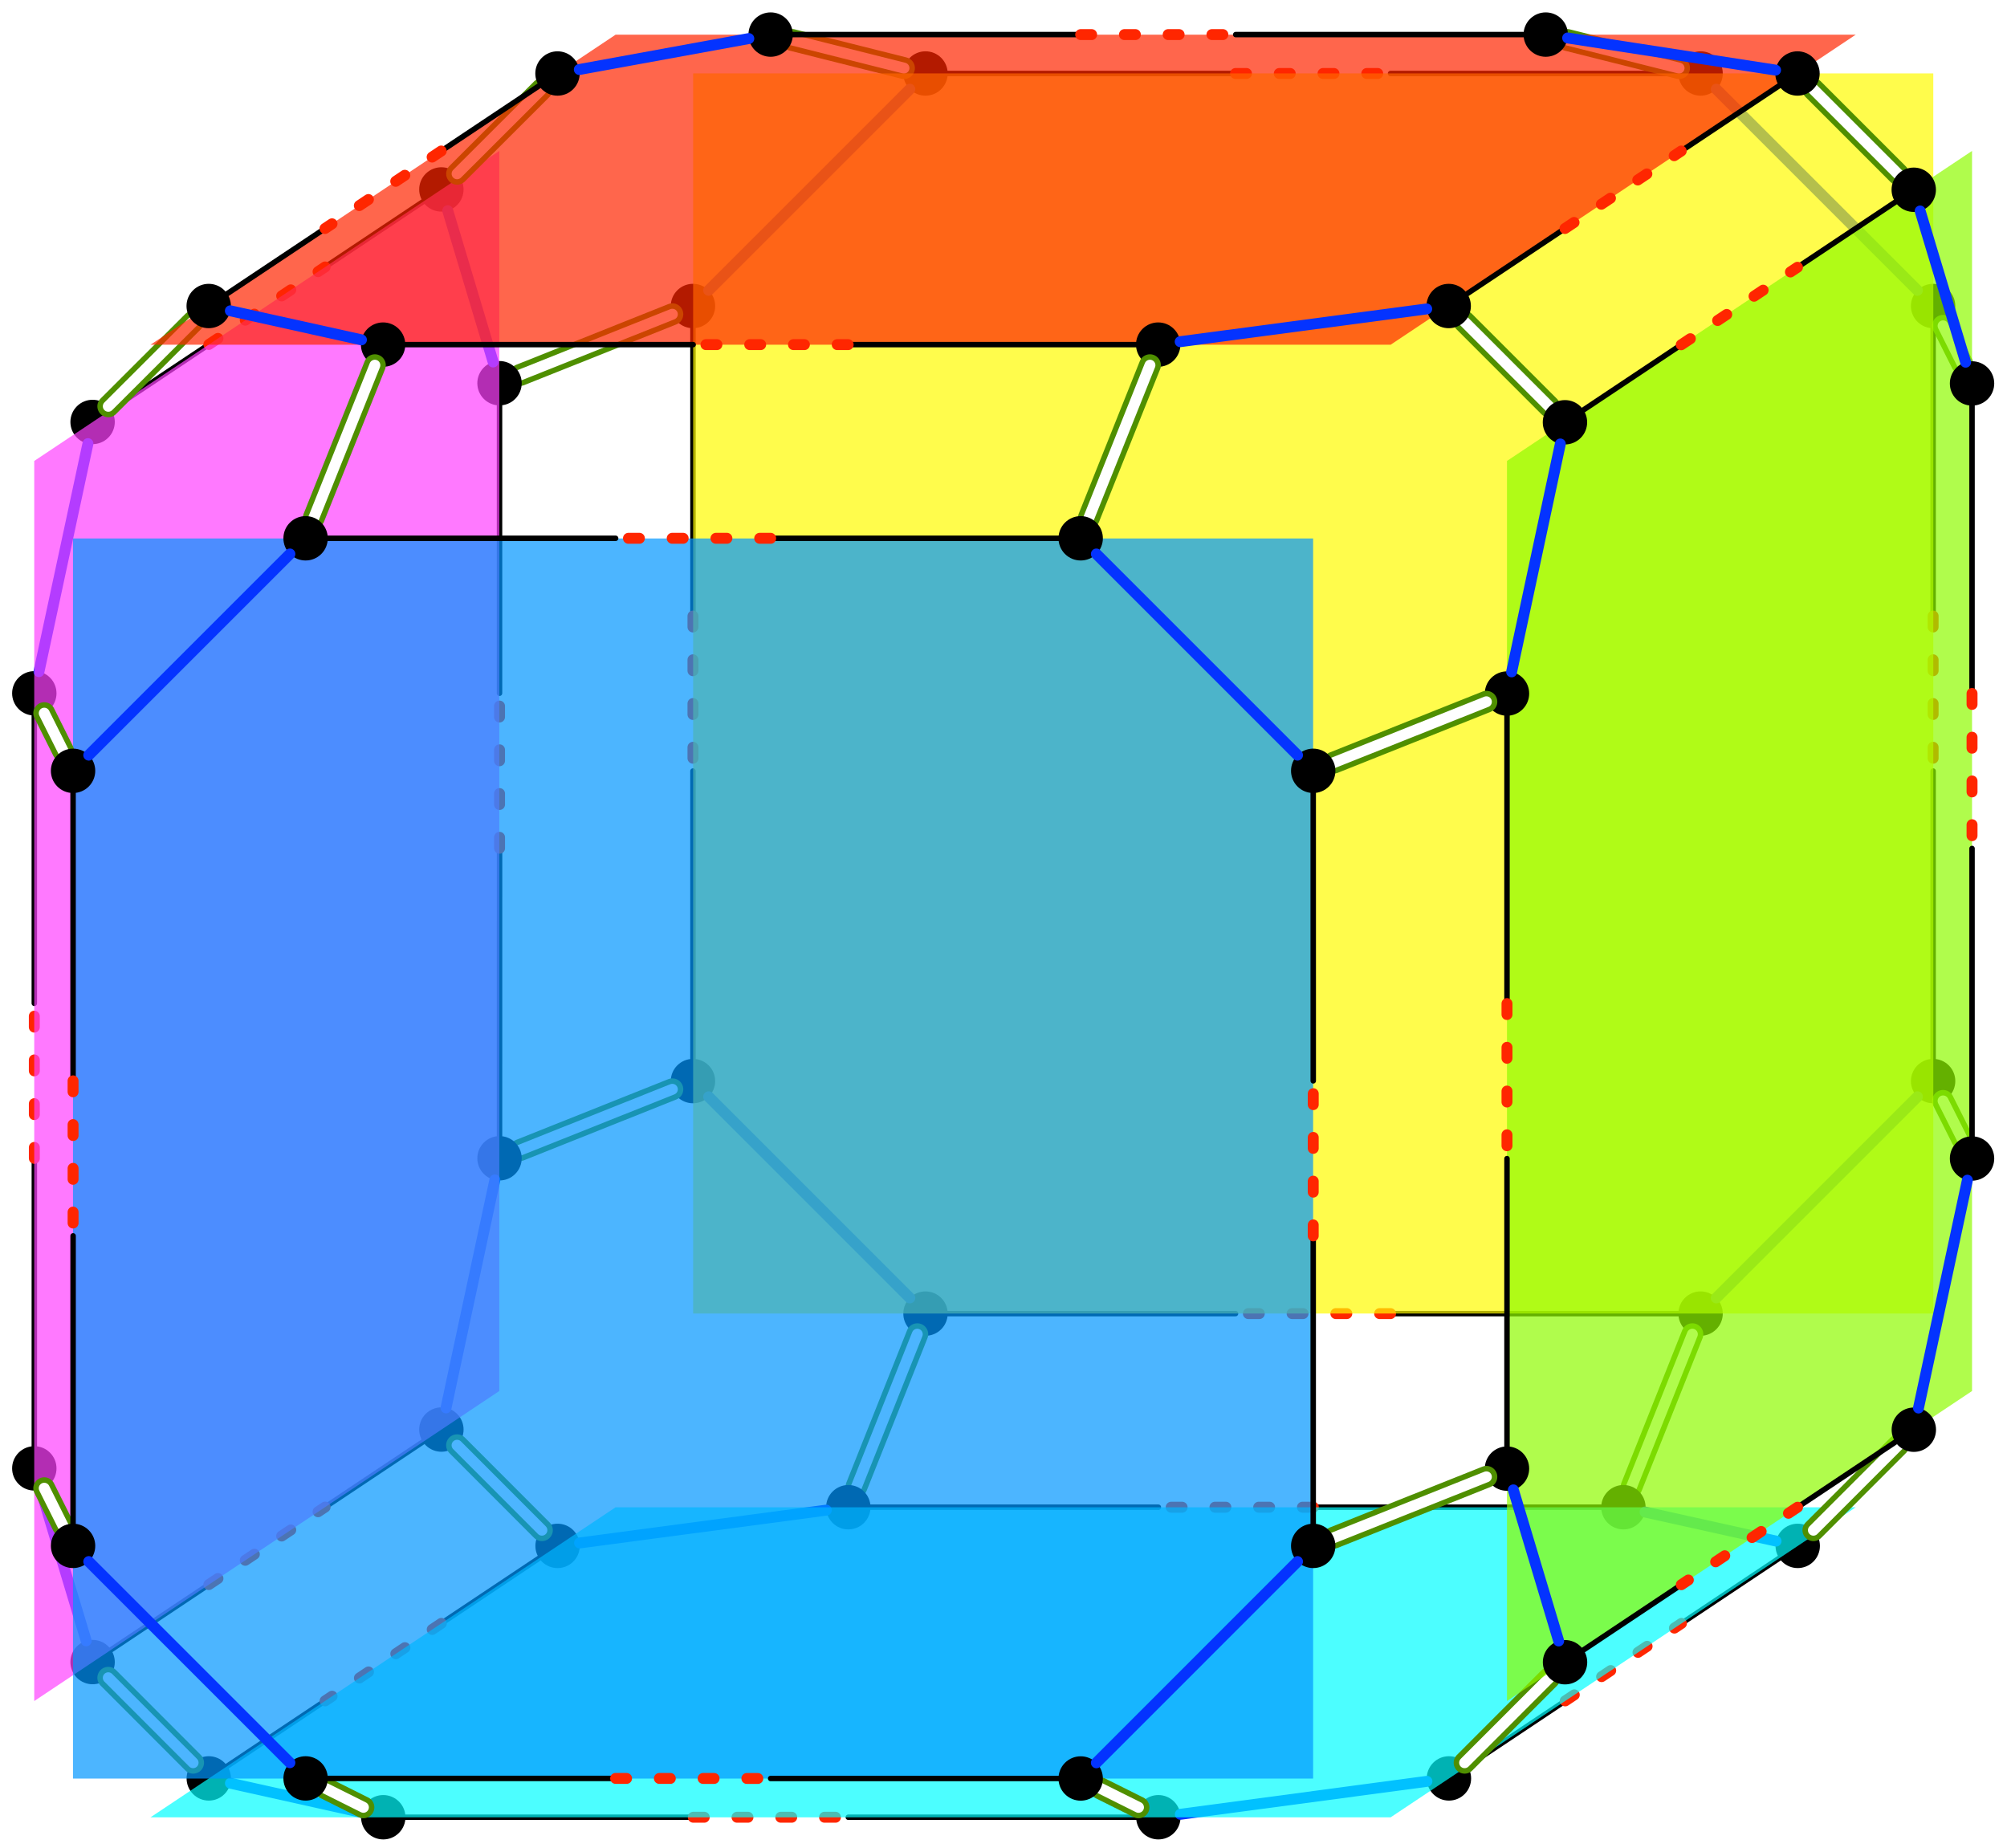 <?xml version="1.0" standalone="no"?>
<!DOCTYPE svg PUBLIC "-//W3C//DTD SVG 1.1//EN" "http://www.w3.org/Graphics/SVG/1.1/DTD/svg11.dtd">
<svg width="100%" height="100%" viewBox="0 0 367 338" version="1.1" xmlns="http://www.w3.org/2000/svg" xmlns:xlink="http://www.w3.org/1999/xlink" xml:space="preserve" style="fill-rule:evenodd;clip-rule:evenodd;stroke-linecap:round;stroke-linejoin:round;stroke-miterlimit:10;">
    <rect x="-15" y="-185" width="2236" height="1566" style="fill:white;fill-rule:nonzero;"/>
    <path d="M171.752,242.726C170.363,244.116 168.11,244.116 166.721,242.726C165.332,241.337 165.332,239.085 166.721,237.695C168.11,236.306 170.363,236.306 171.752,237.695C173.141,239.085 173.141,241.337 171.752,242.726" style="fill:black;fill-rule:nonzero;stroke-width:1px;stroke:black;"/>
    <path d="M313.485,242.726C312.096,244.116 309.843,244.116 308.454,242.726C307.065,241.337 307.065,239.085 308.454,237.695C309.843,236.306 312.096,236.306 313.485,237.695C314.875,239.085 314.875,241.337 313.485,242.726" style="fill:black;fill-rule:nonzero;stroke-width:1px;stroke:black;"/>
    <path d="M356.005,200.207C354.615,201.596 352.363,201.596 350.974,200.207C349.584,198.818 349.584,196.565 350.974,195.176C352.363,193.787 354.615,193.787 356.005,195.176C357.394,196.565 357.394,198.818 356.005,200.207" style="fill:black;fill-rule:nonzero;stroke-width:1px;stroke:black;"/>
    <path d="M356.005,58.475C354.615,59.864 352.363,59.864 350.974,58.475C349.584,57.085 349.584,54.833 350.974,53.444C352.363,52.054 354.615,52.054 356.005,53.444C357.394,54.833 357.394,57.085 356.005,58.475" style="fill:black;fill-rule:nonzero;stroke-width:1px;stroke:black;"/>
    <path d="M313.485,15.955C312.096,17.344 309.843,17.344 308.454,15.955C307.065,14.566 307.065,12.313 308.454,10.924C309.843,9.535 312.096,9.535 313.485,10.924C314.875,12.313 314.875,14.566 313.485,15.955" style="fill:black;fill-rule:nonzero;stroke-width:1px;stroke:black;"/>
    <path d="M171.752,15.955C170.363,17.344 168.11,17.344 166.721,15.955C165.332,14.566 165.332,12.313 166.721,10.924C168.11,9.535 170.363,9.535 171.752,10.924C173.141,12.313 173.141,14.566 171.752,15.955" style="fill:black;fill-rule:nonzero;stroke-width:1px;stroke:black;"/>
    <path d="M173.294,13.439L225.93,13.439" style="fill:none;stroke-width:1px;stroke:black;"/>
    <path d="M306.912,13.439L254.276,13.439" style="fill:none;stroke-width:1px;stroke:black;"/>
    <path d="M173.294,240.211L225.93,240.211" style="fill:none;stroke-width:1px;stroke:black;"/>
    <path d="M306.912,240.211L254.276,240.211" style="fill:none;stroke-width:1px;stroke:black;"/>
    <path d="M353.489,60.016L353.489,112.652" style="fill:none;stroke-width:1px;stroke:black;"/>
    <path d="M353.489,193.634L353.489,140.998" style="fill:none;stroke-width:1px;stroke:black;"/>
    <path d="M129.232,200.207C127.843,201.596 125.59,201.596 124.201,200.207C122.812,198.818 122.812,196.565 124.201,195.176C125.59,193.787 127.843,193.787 129.232,195.176C130.621,196.565 130.621,198.818 129.232,200.207" style="fill:black;fill-rule:nonzero;stroke-width:1px;stroke:black;"/>
    <path d="M129.232,58.475C127.843,59.864 125.59,59.864 124.201,58.475C122.812,57.085 122.812,54.833 124.201,53.444C125.59,52.054 127.843,52.054 129.232,53.444C130.621,54.833 130.621,57.085 129.232,58.475" style="fill:black;fill-rule:nonzero;stroke-width:1px;stroke:black;"/>
    <path d="M126.716,60.016L126.716,112.652" style="fill:none;stroke-width:1px;stroke:black;"/>
    <path d="M126.716,193.634L126.716,140.998" style="fill:none;stroke-width:1px;stroke:black;"/>
    <path d="M126.716,112.652L126.716,140.998" style="fill:none;stroke-width:2px;stroke-dasharray:2,6;stroke:rgb(255,38,0);"/>
    <path d="M225.93,13.439L254.276,13.439" style="fill:none;stroke-width:2px;stroke-dasharray:2,6;stroke:rgb(255,38,0);"/>
    <path d="M353.489,112.652L353.489,140.998" style="fill:none;stroke-width:2px;stroke-dasharray:2,6;stroke:rgb(255,38,0);"/>
    <path d="M254.276,240.211L225.93,240.211" style="fill:none;stroke-width:2px;stroke-dasharray:2,6;stroke:rgb(255,38,0);"/>
    <path d="M166.368,237.342L129.586,200.56" style="fill:none;stroke-width:2px;stroke:rgb(4,51,255);"/>
    <path d="M313.839,237.342L350.62,200.56" style="fill:none;stroke-width:2px;stroke:rgb(4,51,255);"/>
    <path d="M350.62,53.09L313.839,16.309" style="fill:none;stroke-width:2px;stroke:rgb(4,51,255);"/>
    <path d="M166.368,16.309L129.586,53.09" style="fill:none;stroke-width:2px;stroke:rgb(4,51,255);"/>
    <path d="M122.947,57.463L95.111,68.571" style="fill:none;stroke-width:4px;stroke:rgb(79,143,0);"/>
    <path d="M122.947,57.463L95.111,68.571" style="fill:none;stroke-width:2px;stroke:white;"/>
    <path d="M122.947,199.195L95.111,210.304" style="fill:none;stroke-width:4px;stroke:rgb(79,143,0);"/>
    <path d="M122.947,199.195L95.111,210.304" style="fill:none;stroke-width:2px;stroke:white;"/>
    <path d="M156.625,271.846L167.734,243.981" style="fill:none;stroke-width:4px;stroke:rgb(79,143,0);"/>
    <path d="M156.625,271.846L167.734,243.981" style="fill:none;stroke-width:2px;stroke:white;"/>
    <path d="M298.358,271.846L309.467,243.981" style="fill:none;stroke-width:4px;stroke:rgb(79,143,0);"/>
    <path d="M298.358,271.846L309.467,243.981" style="fill:none;stroke-width:2px;stroke:white;"/>
    <path d="M358.784,208.225L355.312,201.317" style="fill:none;stroke-width:4px;stroke:rgb(79,143,0);"/>
    <path d="M358.784,208.225L355.312,201.317" style="fill:none;stroke-width:2px;stroke:white;"/>
    <path d="M358.784,66.492L355.312,59.585" style="fill:none;stroke-width:4px;stroke:rgb(79,143,0);"/>
    <path d="M358.784,66.492L355.312,59.585" style="fill:none;stroke-width:2px;stroke:white;"/>
    <path d="M307.034,12.451L286.59,7.314" style="fill:none;stroke-width:4px;stroke:rgb(79,143,0);"/>
    <path d="M307.034,12.451L286.59,7.314" style="fill:none;stroke-width:2px;stroke:white;"/>
    <path d="M165.301,12.451L144.856,7.314" style="fill:none;stroke-width:4px;stroke:rgb(79,143,0);"/>
    <path d="M165.301,12.451L144.856,7.314" style="fill:none;stroke-width:2px;stroke:white;"/>
    <path d="M126.748,240.197L126.748,13.425L353.52,13.425L353.52,240.197L126.748,240.197Z" style="fill:rgb(255,251,0);fill-opacity:0.702;fill-rule:nonzero;"/>
    <path d="M267.467,327.724C266.078,329.113 263.825,329.113 262.436,327.724C261.046,326.334 261.046,324.082 262.436,322.692C263.825,321.303 266.078,321.303 267.467,322.692C268.856,324.082 268.856,326.334 267.467,327.724" style="fill:black;fill-rule:nonzero;stroke-width:1px;stroke:black;"/>
    <path d="M331.246,285.204C329.857,286.593 327.605,286.593 326.215,285.204C324.826,283.814 324.826,281.562 326.215,280.173C327.605,278.783 329.857,278.783 331.246,280.173C332.636,281.562 332.636,283.814 331.246,285.204" style="fill:black;fill-rule:nonzero;stroke-width:1px;stroke:black;"/>
    <path d="M268.328,322.957L286.211,311.035" style="fill:none;stroke-width:1px;stroke:black;"/>
    <path d="M325.354,284.939L307.471,296.861" style="fill:none;stroke-width:1px;stroke:black;"/>
    <path d="M40.694,327.724C39.304,329.113 37.052,329.113 35.663,327.724C34.273,326.334 34.273,324.082 35.663,322.692C37.052,321.303 39.304,321.303 40.694,322.692C42.083,324.082 42.083,326.334 40.694,327.724" style="fill:black;fill-rule:nonzero;stroke-width:1px;stroke:black;"/>
    <path d="M104.474,285.204C103.084,286.593 100.832,286.593 99.442,285.204C98.053,283.814 98.053,281.562 99.442,280.173C100.832,278.783 103.084,278.783 104.474,280.173C105.863,281.562 105.863,283.814 104.474,285.204" style="fill:black;fill-rule:nonzero;stroke-width:1px;stroke:black;"/>
    <path d="M41.555,322.957L59.438,311.035" style="fill:none;stroke-width:1px;stroke:black;"/>
    <path d="M98.581,284.939L80.698,296.861" style="fill:none;stroke-width:1px;stroke:black;"/>
    <path d="M214.331,334.824C212.942,336.213 210.689,336.213 209.3,334.824C207.911,333.435 207.911,331.182 209.3,329.793C210.689,328.404 212.942,328.404 214.331,329.793C215.72,331.182 215.72,333.435 214.331,334.824" style="fill:black;fill-rule:nonzero;stroke-width:1px;stroke:black;"/>
    <path d="M72.597,334.824C71.208,336.213 68.956,336.213 67.566,334.824C66.177,333.435 66.177,331.182 67.566,329.793C68.956,328.404 71.208,328.404 72.597,329.793C73.987,331.182 73.987,333.435 72.597,334.824" style="fill:black;fill-rule:nonzero;stroke-width:1px;stroke:black;"/>
    <path d="M74.139,332.309L126.775,332.309" style="fill:none;stroke-width:1px;stroke:black;"/>
    <path d="M207.758,332.309L155.122,332.309" style="fill:none;stroke-width:1px;stroke:black;"/>
    <path d="M299.371,278.131C297.981,279.521 295.729,279.521 294.34,278.131C292.951,276.742 292.951,274.49 294.34,273.1C295.729,271.711 297.981,271.711 299.371,273.1C300.76,274.49 300.76,276.742 299.371,278.131" style="fill:black;fill-rule:nonzero;stroke-width:1px;stroke:black;"/>
    <path d="M157.638,278.131C156.248,279.521 153.996,279.521 152.606,278.131C151.217,276.742 151.217,274.49 152.606,273.1C153.996,271.711 156.248,271.711 157.638,273.1C159.027,274.49 159.027,276.742 157.638,278.131" style="fill:black;fill-rule:nonzero;stroke-width:1px;stroke:black;"/>
    <path d="M159.179,275.616L211.815,275.616" style="fill:none;stroke-width:1px;stroke:black;"/>
    <path d="M292.798,275.616L240.162,275.616" style="fill:none;stroke-width:1px;stroke:black;"/>
    <path d="M19.448,306.449C18.059,307.839 15.806,307.839 14.417,306.449C13.027,305.06 13.027,302.808 14.417,301.418C15.806,300.029 18.059,300.029 19.448,301.418C20.837,302.808 20.837,305.06 19.448,306.449" style="fill:black;fill-rule:nonzero;stroke-width:1px;stroke:black;"/>
    <path d="M83.227,263.93C81.838,265.319 79.586,265.319 78.196,263.93C76.807,262.541 76.807,260.288 78.196,258.899C79.586,257.51 81.838,257.51 83.227,258.899C84.617,260.288 84.617,262.541 83.227,263.93" style="fill:black;fill-rule:nonzero;stroke-width:1px;stroke:black;"/>
    <path d="M20.309,301.683L38.192,289.761" style="fill:none;stroke-width:1px;stroke:black;"/>
    <path d="M77.335,263.665L59.452,275.588" style="fill:none;stroke-width:1px;stroke:black;"/>
    <path d="M8.79,271.03C7.4,272.42 5.148,272.42 3.759,271.03C2.369,269.641 2.369,267.389 3.759,265.999C5.148,264.61 7.4,264.61 8.79,265.999C10.179,267.389 10.179,269.641 8.79,271.03" style="fill:black;fill-rule:nonzero;stroke-width:1px;stroke:black;"/>
    <path d="M6.275,264.457L6.281,211.822" style="fill:none;stroke-width:1px;stroke:black;"/>
    <path d="M19.448,79.678C18.059,81.067 15.806,81.067 14.417,79.678C13.027,78.288 13.027,76.036 14.417,74.647C15.806,73.257 18.059,73.257 19.448,74.647C20.837,76.036 20.837,78.288 19.448,79.678" style="fill:black;fill-rule:nonzero;stroke-width:1px;stroke:black;"/>
    <path d="M83.227,37.158C81.838,38.547 79.586,38.547 78.196,37.158C76.807,35.769 76.807,33.516 78.196,32.127C79.586,30.738 81.838,30.738 83.227,32.127C84.617,33.516 84.617,35.769 83.227,37.158" style="fill:black;fill-rule:nonzero;stroke-width:1px;stroke:black;"/>
    <path d="M20.309,74.911L38.192,62.989" style="fill:none;stroke-width:1px;stroke:black;"/>
    <path d="M77.335,36.894L59.452,48.816" style="fill:none;stroke-width:1px;stroke:black;"/>
    <path d="M8.79,129.298C7.4,130.688 5.148,130.688 3.759,129.298C2.369,127.909 2.369,125.657 3.759,124.267C5.148,122.878 7.4,122.878 8.79,124.267C10.179,125.657 10.179,127.909 8.79,129.298" style="fill:black;fill-rule:nonzero;stroke-width:1px;stroke:black;"/>
    <path d="M6.274,130.84L6.274,183.476" style="fill:none;stroke-width:1px;stroke:black;"/>
    <path d="M93.857,214.323C92.468,215.713 90.216,215.713 88.826,214.323C87.437,212.934 87.437,210.682 88.826,209.292C90.216,207.903 92.468,207.903 93.857,209.292C95.247,210.682 95.247,212.934 93.857,214.323" style="fill:black;fill-rule:nonzero;stroke-width:1px;stroke:black;"/>
    <path d="M93.857,72.591C92.468,73.98 90.216,73.98 88.826,72.591C87.437,71.202 87.437,68.949 88.826,67.56C90.216,66.171 92.468,66.171 93.857,67.56C95.247,68.949 95.247,71.202 93.857,72.591" style="fill:black;fill-rule:nonzero;stroke-width:1px;stroke:black;"/>
    <path d="M91.342,74.133L91.342,126.768" style="fill:none;stroke-width:1px;stroke:black;"/>
    <path d="M91.342,207.75L91.349,155.115" style="fill:none;stroke-width:1px;stroke:black;"/>
    <path d="M38.192,289.761L59.452,275.588" style="fill:none;stroke-width:2px;stroke-dasharray:2,6;stroke:rgb(255,38,0);"/>
    <path d="M91.349,155.115L91.342,126.768" style="fill:none;stroke-width:2px;stroke-dasharray:2,6;stroke:rgb(255,38,0);"/>
    <path d="M6.281,211.822L6.274,183.476" style="fill:none;stroke-width:2px;stroke-dasharray:2,6;stroke:rgb(255,38,0);"/>
    <path d="M38.192,62.989L59.452,48.816" style="fill:none;stroke-width:2px;stroke-dasharray:2,6;stroke:rgb(255,38,0);"/>
    <path d="M126.775,332.309L155.122,332.309" style="fill:none;stroke-width:2px;stroke-dasharray:2,6;stroke:rgb(255,38,0);"/>
    <path d="M286.211,311.035L307.471,296.861" style="fill:none;stroke-width:2px;stroke-dasharray:2,6;stroke:rgb(255,38,0);"/>
    <path d="M240.162,275.616L211.815,275.616" style="fill:none;stroke-width:2px;stroke-dasharray:2,6;stroke:rgb(255,38,0);"/>
    <path d="M80.698,296.861L59.438,311.035" style="fill:none;stroke-width:2px;stroke-dasharray:2,6;stroke:rgb(255,38,0);"/>
    <path d="M81.878,38.529L90.176,66.189" style="fill:none;stroke-width:2px;stroke:rgb(4,51,255);"/>
    <path d="M16.08,81.13L7.126,122.815" style="fill:none;stroke-width:2px;stroke:rgb(4,51,255);"/>
    <path d="M7.443,272.401L15.763,300.048" style="fill:none;stroke-width:2px;stroke:rgb(4,51,255);"/>
    <path d="M81.562,257.446L90.492,215.776" style="fill:none;stroke-width:2px;stroke:rgb(4,51,255);"/>
    <path d="M105.98,282.153L151.1,276.151" style="fill:none;stroke-width:2px;stroke:rgb(4,51,255);"/>
    <path d="M42.139,326.09L66.121,331.427" style="fill:none;stroke-width:2px;stroke:rgb(4,51,255);"/>
    <path d="M215.837,331.771L260.929,325.745" style="fill:none;stroke-width:2px;stroke:rgb(4,51,255);"/>
    <path d="M324.769,281.809L300.817,276.495" style="fill:none;stroke-width:2px;stroke:rgb(4,51,255);"/>
    <path d="M6.26,311.063L91.299,254.37L91.299,27.599L6.26,84.291L6.26,311.063Z" style="fill:rgb(255,64,255);fill-opacity:0.702;fill-rule:nonzero;"/>
    <path d="M27.52,332.323L112.559,275.63L339.331,275.63L254.292,332.323L27.52,332.323Z" style="fill:rgb(0,253,255);fill-opacity:0.702;fill-rule:nonzero;"/>
    <path d="M35.293,58.827L19.803,74.295" style="fill:none;stroke-width:4px;stroke:rgb(79,143,0);"/>
    <path d="M35.293,58.827L19.803,74.295" style="fill:none;stroke-width:2px;stroke:white;"/>
    <path d="M99.072,16.307L83.583,31.775" style="fill:none;stroke-width:4px;stroke:rgb(79,143,0);"/>
    <path d="M99.072,16.307L83.583,31.775" style="fill:none;stroke-width:2px;stroke:white;"/>
    <path d="M267.778,58.828L283.3,74.35" style="fill:none;stroke-width:4px;stroke:rgb(79,143,0);"/>
    <path d="M267.778,58.828L283.3,74.35" style="fill:none;stroke-width:2px;stroke:white;"/>
    <path d="M331.558,16.309L347.08,31.83" style="fill:none;stroke-width:4px;stroke:rgb(79,143,0);"/>
    <path d="M331.558,16.309L347.08,31.83" style="fill:none;stroke-width:2px;stroke:white;"/>
    <path d="M331.599,279.818L347.095,264.313" style="fill:none;stroke-width:4px;stroke:rgb(79,143,0);"/>
    <path d="M331.599,279.818L347.095,264.313" style="fill:none;stroke-width:2px;stroke:white;"/>
    <path d="M283.315,306.832L267.819,322.338" style="fill:none;stroke-width:4px;stroke:rgb(79,143,0);"/>
    <path d="M283.315,306.832L267.819,322.338" style="fill:none;stroke-width:2px;stroke:white;"/>
    <path d="M35.311,322.337L19.799,306.805" style="fill:none;stroke-width:4px;stroke:rgb(79,143,0);"/>
    <path d="M35.311,322.337L19.799,306.805" style="fill:none;stroke-width:2px;stroke:white;"/>
    <path d="M99.091,279.817L83.579,264.285" style="fill:none;stroke-width:4px;stroke:rgb(79,143,0);"/>
    <path d="M99.091,279.817L83.579,264.285" style="fill:none;stroke-width:2px;stroke:white;"/>
    <path d="M275.566,311.063L360.605,254.37L360.605,27.598L275.566,84.291L275.566,311.063Z" style="fill:rgb(142,250,0);fill-opacity:0.702;fill-rule:nonzero;"/>
    <path d="M27.534,63.032L112.573,6.339L339.345,6.339L254.306,63.032L27.534,63.032Z" style="fill:rgb(255,38,0);fill-opacity:0.702;fill-rule:nonzero;"/>
    <path d="M40.679,58.475C39.29,59.864 37.038,59.864 35.648,58.475C34.259,57.086 34.259,54.833 35.648,53.444C37.038,52.055 39.29,52.055 40.679,53.444C42.069,54.833 42.069,57.086 40.679,58.475" style="fill:black;fill-rule:nonzero;stroke-width:1px;stroke:black;"/>
    <path d="M104.459,15.955C103.07,17.344 100.817,17.344 99.428,15.955C98.039,14.566 98.039,12.313 99.428,10.924C100.817,9.535 103.07,9.535 104.459,10.924C105.848,12.313 105.848,14.566 104.459,15.955" style="fill:black;fill-rule:nonzero;stroke-width:1px;stroke:black;"/>
    <path d="M41.54,53.708L59.424,41.786" style="fill:none;stroke-width:1px;stroke:black;"/>
    <path d="M98.567,15.691L80.684,27.613" style="fill:none;stroke-width:1px;stroke:black;"/>
    <path d="M267.425,58.475C266.035,59.864 263.783,59.864 262.394,58.475C261.004,57.086 261.004,54.833 262.394,53.444C263.783,52.055 266.035,52.055 267.425,53.444C268.814,54.833 268.814,57.086 267.425,58.475" style="fill:black;fill-rule:nonzero;stroke-width:1px;stroke:black;"/>
    <path d="M331.204,15.955C329.815,17.344 327.563,17.344 326.173,15.955C324.784,14.566 324.784,12.313 326.173,10.924C327.563,9.535 329.815,9.535 331.204,10.924C332.594,12.313 332.594,14.566 331.204,15.955" style="fill:black;fill-rule:nonzero;stroke-width:1px;stroke:black;"/>
    <path d="M268.286,53.708L286.169,41.786" style="fill:none;stroke-width:1px;stroke:black;"/>
    <path d="M325.312,15.691L307.429,27.613" style="fill:none;stroke-width:1px;stroke:black;"/>
    <path d="M285.17,8.84C283.78,10.23 281.528,10.23 280.139,8.84C278.749,7.451 278.749,5.199 280.139,3.809C281.528,2.42 283.78,2.42 285.17,3.809C286.559,5.199 286.559,7.451 285.17,8.84" style="fill:black;fill-rule:nonzero;stroke-width:1px;stroke:black;"/>
    <path d="M143.436,8.84C142.047,10.23 139.794,10.23 138.405,8.84C137.016,7.451 137.016,5.199 138.405,3.809C139.794,2.42 142.047,2.42 143.436,3.809C144.825,5.199 144.825,7.451 143.436,8.84" style="fill:black;fill-rule:nonzero;stroke-width:1px;stroke:black;"/>
    <path d="M144.978,6.325L197.614,6.325" style="fill:none;stroke-width:1px;stroke:black;"/>
    <path d="M278.597,6.325L225.961,6.325" style="fill:none;stroke-width:1px;stroke:black;"/>
    <path d="M214.303,65.533C212.914,66.922 210.661,66.922 209.272,65.533C207.883,64.144 207.883,61.891 209.272,60.502C210.661,59.113 212.914,59.113 214.303,60.502C215.692,61.891 215.692,64.144 214.303,65.533" style="fill:black;fill-rule:nonzero;stroke-width:1px;stroke:black;"/>
    <path d="M72.569,65.533C71.18,66.922 68.927,66.922 67.538,65.533C66.149,64.144 66.149,61.891 67.538,60.502C68.927,59.113 71.18,59.113 72.569,60.502C73.958,61.891 73.958,64.144 72.569,65.533" style="fill:black;fill-rule:nonzero;stroke-width:1px;stroke:black;"/>
    <path d="M74.111,63.018L126.747,63.018" style="fill:none;stroke-width:1px;stroke:black;"/>
    <path d="M207.73,63.018L155.094,63.018" style="fill:none;stroke-width:1px;stroke:black;"/>
    <path d="M288.699,306.478C287.309,307.867 285.057,307.867 283.668,306.478C282.278,305.089 282.278,302.836 283.668,301.447C285.057,300.058 287.309,300.058 288.699,301.447C290.088,302.836 290.088,305.089 288.699,306.478" style="fill:black;fill-rule:nonzero;stroke-width:1px;stroke:black;"/>
    <path d="M352.478,263.958C351.089,265.348 348.836,265.348 347.447,263.958C346.058,262.569 346.058,260.316 347.447,258.927C348.836,257.538 351.089,257.538 352.478,258.927C353.868,260.316 353.868,262.569 352.478,263.958" style="fill:black;fill-rule:nonzero;stroke-width:1px;stroke:black;"/>
    <path d="M289.56,301.711L307.443,289.789" style="fill:none;stroke-width:1px;stroke:black;"/>
    <path d="M346.586,263.694L328.703,275.616" style="fill:none;stroke-width:1px;stroke:black;"/>
    <path d="M363.123,214.366C361.733,215.755 359.481,215.755 358.091,214.366C356.702,212.977 356.702,210.725 358.091,209.335C359.481,207.946 361.733,207.946 363.123,209.335C364.512,210.725 364.512,212.977 363.123,214.366" style="fill:black;fill-rule:nonzero;stroke-width:1px;stroke:black;"/>
    <path d="M363.123,72.634C361.733,74.023 359.481,74.023 358.091,72.634C356.702,71.245 356.702,68.992 358.091,67.603C359.481,66.214 361.733,66.214 363.123,67.603C364.512,68.992 364.512,71.245 363.123,72.634" style="fill:black;fill-rule:nonzero;stroke-width:1px;stroke:black;"/>
    <path d="M360.607,74.176L360.607,126.811" style="fill:none;stroke-width:1px;stroke:black;"/>
    <path d="M360.607,207.793L360.607,155.158" style="fill:none;stroke-width:1px;stroke:black;"/>
    <path d="M278.083,271.073C276.694,272.463 274.441,272.463 273.052,271.073C271.663,269.684 271.663,267.431 273.052,266.042C274.441,264.653 276.694,264.653 278.083,266.042C279.472,267.431 279.472,269.684 278.083,271.073" style="fill:black;fill-rule:nonzero;stroke-width:1px;stroke:black;"/>
    <path d="M278.083,129.341C276.694,130.73 274.441,130.73 273.052,129.341C271.663,127.952 271.663,125.699 273.052,124.31C274.441,122.921 276.694,122.921 278.083,124.31C279.472,125.699 279.472,127.952 278.083,129.341" style="fill:black;fill-rule:nonzero;stroke-width:1px;stroke:black;"/>
    <path d="M275.568,130.883L275.568,183.518" style="fill:none;stroke-width:1px;stroke:black;"/>
    <path d="M275.568,264.5L275.568,211.865" style="fill:none;stroke-width:1px;stroke:black;"/>
    <path d="M288.685,79.735C287.295,81.124 285.043,81.124 283.654,79.735C282.264,78.345 282.264,76.093 283.654,74.704C285.043,73.314 287.295,73.314 288.685,74.704C290.074,76.093 290.074,78.345 288.685,79.735" style="fill:black;fill-rule:nonzero;stroke-width:1px;stroke:black;"/>
    <path d="M352.464,37.215C351.075,38.604 348.822,38.604 347.433,37.215C346.044,35.826 346.044,33.573 347.433,32.184C348.822,30.795 351.075,30.795 352.464,32.184C353.853,33.573 353.853,35.826 352.464,37.215" style="fill:black;fill-rule:nonzero;stroke-width:1px;stroke:black;"/>
    <path d="M289.546,74.968L307.429,63.046" style="fill:none;stroke-width:1px;stroke:black;"/>
    <path d="M346.572,36.951L328.689,48.873" style="fill:none;stroke-width:1px;stroke:black;"/>
    <path d="M275.568,183.518L275.568,211.865" style="fill:none;stroke-width:2px;stroke-dasharray:2,6;stroke:rgb(255,38,0);"/>
    <path d="M307.429,63.046L328.689,48.873" style="fill:none;stroke-width:2px;stroke-dasharray:2,6;stroke:rgb(255,38,0);"/>
    <path d="M286.169,41.786L307.429,27.613" style="fill:none;stroke-width:2px;stroke-dasharray:2,6;stroke:rgb(255,38,0);"/>
    <path d="M197.614,6.325L225.961,6.325" style="fill:none;stroke-width:2px;stroke-dasharray:2,6;stroke:rgb(255,38,0);"/>
    <path d="M155.094,63.018L126.747,63.018" style="fill:none;stroke-width:2px;stroke-dasharray:2,6;stroke:rgb(255,38,0);"/>
    <path d="M80.684,27.613L59.424,41.786" style="fill:none;stroke-width:2px;stroke-dasharray:2,6;stroke:rgb(255,38,0);"/>
    <path d="M328.703,275.616L307.443,289.789" style="fill:none;stroke-width:2px;stroke-dasharray:2,6;stroke:rgb(255,38,0);"/>
    <path d="M360.607,126.811L360.607,155.158" style="fill:none;stroke-width:2px;stroke-dasharray:2,6;stroke:rgb(255,38,0);"/>
    <path d="M66.092,62.141L42.126,56.836" style="fill:none;stroke-width:2px;stroke:rgb(4,51,255);"/>
    <path d="M105.935,12.711L136.929,7.053" style="fill:none;stroke-width:2px;stroke:rgb(4,51,255);"/>
    <path d="M286.664,6.944L324.679,12.82" style="fill:none;stroke-width:2px;stroke:rgb(4,51,255);"/>
    <path d="M260.887,56.494L215.81,62.483" style="fill:none;stroke-width:2px;stroke:rgb(4,51,255);"/>
    <path d="M351.118,38.585L359.438,66.232" style="fill:none;stroke-width:2px;stroke:rgb(4,51,255);"/>
    <path d="M285.321,81.187L276.415,122.857" style="fill:none;stroke-width:2px;stroke:rgb(4,51,255);"/>
    <path d="M276.733,272.445L285.018,300.075" style="fill:none;stroke-width:2px;stroke:rgb(4,51,255);"/>
    <path d="M350.814,257.475L359.755,215.818" style="fill:none;stroke-width:2px;stroke:rgb(4,51,255);"/>
    <path d="M13.346,325.236L13.346,98.465L240.118,98.465L240.118,325.236L13.346,325.236Z" style="fill:rgb(0,150,255);fill-opacity:0.702;fill-rule:nonzero;"/>
    <path d="M11.546,279.058L8.089,272.145" style="fill:none;stroke-width:4px;stroke:rgb(79,143,0);"/>
    <path d="M11.546,279.058L8.089,272.145" style="fill:none;stroke-width:2px;stroke:white;"/>
    <path d="M59.51,327.023L66.452,330.494" style="fill:none;stroke-width:4px;stroke:rgb(79,143,0);"/>
    <path d="M59.51,327.023L66.452,330.494" style="fill:none;stroke-width:2px;stroke:white;"/>
    <path d="M201.245,327.034L208.184,330.497" style="fill:none;stroke-width:4px;stroke:rgb(79,143,0);"/>
    <path d="M201.245,327.034L208.184,330.497" style="fill:none;stroke-width:2px;stroke:white;"/>
    <path d="M243.903,281.185L271.798,270.061" style="fill:none;stroke-width:4px;stroke:rgb(79,143,0);"/>
    <path d="M243.903,281.185L271.798,270.061" style="fill:none;stroke-width:2px;stroke:white;"/>
    <path d="M243.903,139.453L271.798,128.329" style="fill:none;stroke-width:4px;stroke:rgb(79,143,0);"/>
    <path d="M243.903,139.453L271.798,128.329" style="fill:none;stroke-width:2px;stroke:white;"/>
    <path d="M210.279,66.785L199.121,94.668" style="fill:none;stroke-width:4px;stroke:rgb(79,143,0);"/>
    <path d="M210.279,66.785L199.121,94.668" style="fill:none;stroke-width:2px;stroke:white;"/>
    <path d="M68.546,66.785L57.388,94.668" style="fill:none;stroke-width:4px;stroke:rgb(79,143,0);"/>
    <path d="M68.546,66.785L57.388,94.668" style="fill:none;stroke-width:2px;stroke:white;"/>
    <path d="M11.546,137.326L8.089,130.413" style="fill:none;stroke-width:4px;stroke:rgb(79,143,0);"/>
    <path d="M11.546,137.326L8.089,130.413" style="fill:none;stroke-width:2px;stroke:white;"/>
    <path d="M58.396,327.724C57.007,329.113 54.754,329.113 53.365,327.724C51.976,326.334 51.976,324.082 53.365,322.693C54.754,321.303 57.007,321.303 58.396,322.693C59.785,324.082 59.785,326.334 58.396,327.724" style="fill:black;fill-rule:nonzero;stroke-width:1px;stroke:black;"/>
    <path d="M242.649,285.204C241.26,286.593 239.008,286.593 237.618,285.204C236.229,283.814 236.229,281.562 237.618,280.173C239.008,278.783 241.26,278.783 242.649,280.173C244.039,281.562 244.039,283.814 242.649,285.204" style="fill:black;fill-rule:nonzero;stroke-width:1px;stroke:black;"/>
    <path d="M242.649,143.472C241.26,144.861 239.008,144.861 237.618,143.472C236.229,142.082 236.229,139.83 237.618,138.441C239.008,137.051 241.26,137.051 242.649,138.441C244.039,139.83 244.039,142.082 242.649,143.472" style="fill:black;fill-rule:nonzero;stroke-width:1px;stroke:black;"/>
    <path d="M200.129,100.952C198.74,102.341 196.487,102.341 195.098,100.952C193.709,99.563 193.709,97.31 195.098,95.921C196.487,94.532 198.74,94.532 200.129,95.921C201.518,97.31 201.518,99.563 200.129,100.952" style="fill:black;fill-rule:nonzero;stroke-width:1px;stroke:black;"/>
    <path d="M58.396,100.952C57.007,102.341 54.754,102.341 53.365,100.952C51.976,99.563 51.976,97.31 53.365,95.921C54.754,94.532 57.007,94.532 58.396,95.921C59.785,97.31 59.785,99.563 58.396,100.952" style="fill:black;fill-rule:nonzero;stroke-width:1px;stroke:black;"/>
    <path d="M59.938,98.436L112.574,98.436" style="fill:none;stroke-width:1px;stroke:black;"/>
    <path d="M193.556,98.436L140.92,98.436" style="fill:none;stroke-width:1px;stroke:black;"/>
    <path d="M59.938,325.208L112.574,325.208" style="fill:none;stroke-width:1px;stroke:black;"/>
    <path d="M240.134,145.013L240.14,197.649" style="fill:none;stroke-width:1px;stroke:black;"/>
    <path d="M240.134,278.631L240.134,225.995" style="fill:none;stroke-width:1px;stroke:black;"/>
    <path d="M15.876,285.204C14.487,286.593 12.234,286.593 10.845,285.204C9.456,283.814 9.456,281.562 10.845,280.173C12.234,278.783 14.487,278.783 15.876,280.173C17.265,281.562 17.265,283.814 15.876,285.204" style="fill:black;fill-rule:nonzero;stroke-width:1px;stroke:black;"/>
    <path d="M15.876,143.472C14.487,144.861 12.234,144.861 10.845,143.472C9.456,142.082 9.456,139.83 10.845,138.441C12.234,137.051 14.487,137.051 15.876,138.441C17.265,139.83 17.265,142.082 15.876,143.472" style="fill:black;fill-rule:nonzero;stroke-width:1px;stroke:black;"/>
    <path d="M13.361,145.013L13.361,197.649" style="fill:none;stroke-width:1px;stroke:black;"/>
    <path d="M13.361,278.631L13.367,225.995" style="fill:none;stroke-width:1px;stroke:black;"/>
    <path d="M200.129,327.738C198.74,329.127 196.487,329.127 195.098,327.738C193.709,326.348 193.709,324.096 195.098,322.707C196.487,321.317 198.74,321.317 200.129,322.707C201.518,324.096 201.518,326.348 200.129,327.738" style="fill:black;fill-rule:nonzero;stroke-width:1px;stroke:black;"/>
    <path d="M193.556,325.222L140.92,325.222" style="fill:none;stroke-width:1px;stroke:black;"/>
    <path d="M112.574,325.208L140.92,325.222" style="fill:none;stroke-width:2px;stroke-dasharray:2,6;stroke:rgb(255,38,0);"/>
    <path d="M240.134,225.995L240.14,197.649" style="fill:none;stroke-width:2px;stroke-dasharray:2,6;stroke:rgb(255,38,0);"/>
    <path d="M140.92,98.436L112.574,98.436" style="fill:none;stroke-width:2px;stroke-dasharray:2,6;stroke:rgb(255,38,0);"/>
    <path d="M13.361,197.649L13.367,225.995" style="fill:none;stroke-width:2px;stroke-dasharray:2,6;stroke:rgb(255,38,0);"/>
    <path d="M200.483,101.305L237.265,138.087" style="fill:none;stroke-width:2px;stroke:rgb(4,51,255);"/>
    <path d="M237.265,285.558L200.482,322.353" style="fill:none;stroke-width:2px;stroke:rgb(4,51,255);"/>
    <path d="M53.011,322.339L16.23,285.557" style="fill:none;stroke-width:2px;stroke:rgb(4,51,255);"/>
    <path d="M16.23,138.087L53.011,101.305" style="fill:none;stroke-width:2px;stroke:rgb(4,51,255);"/>
</svg>
